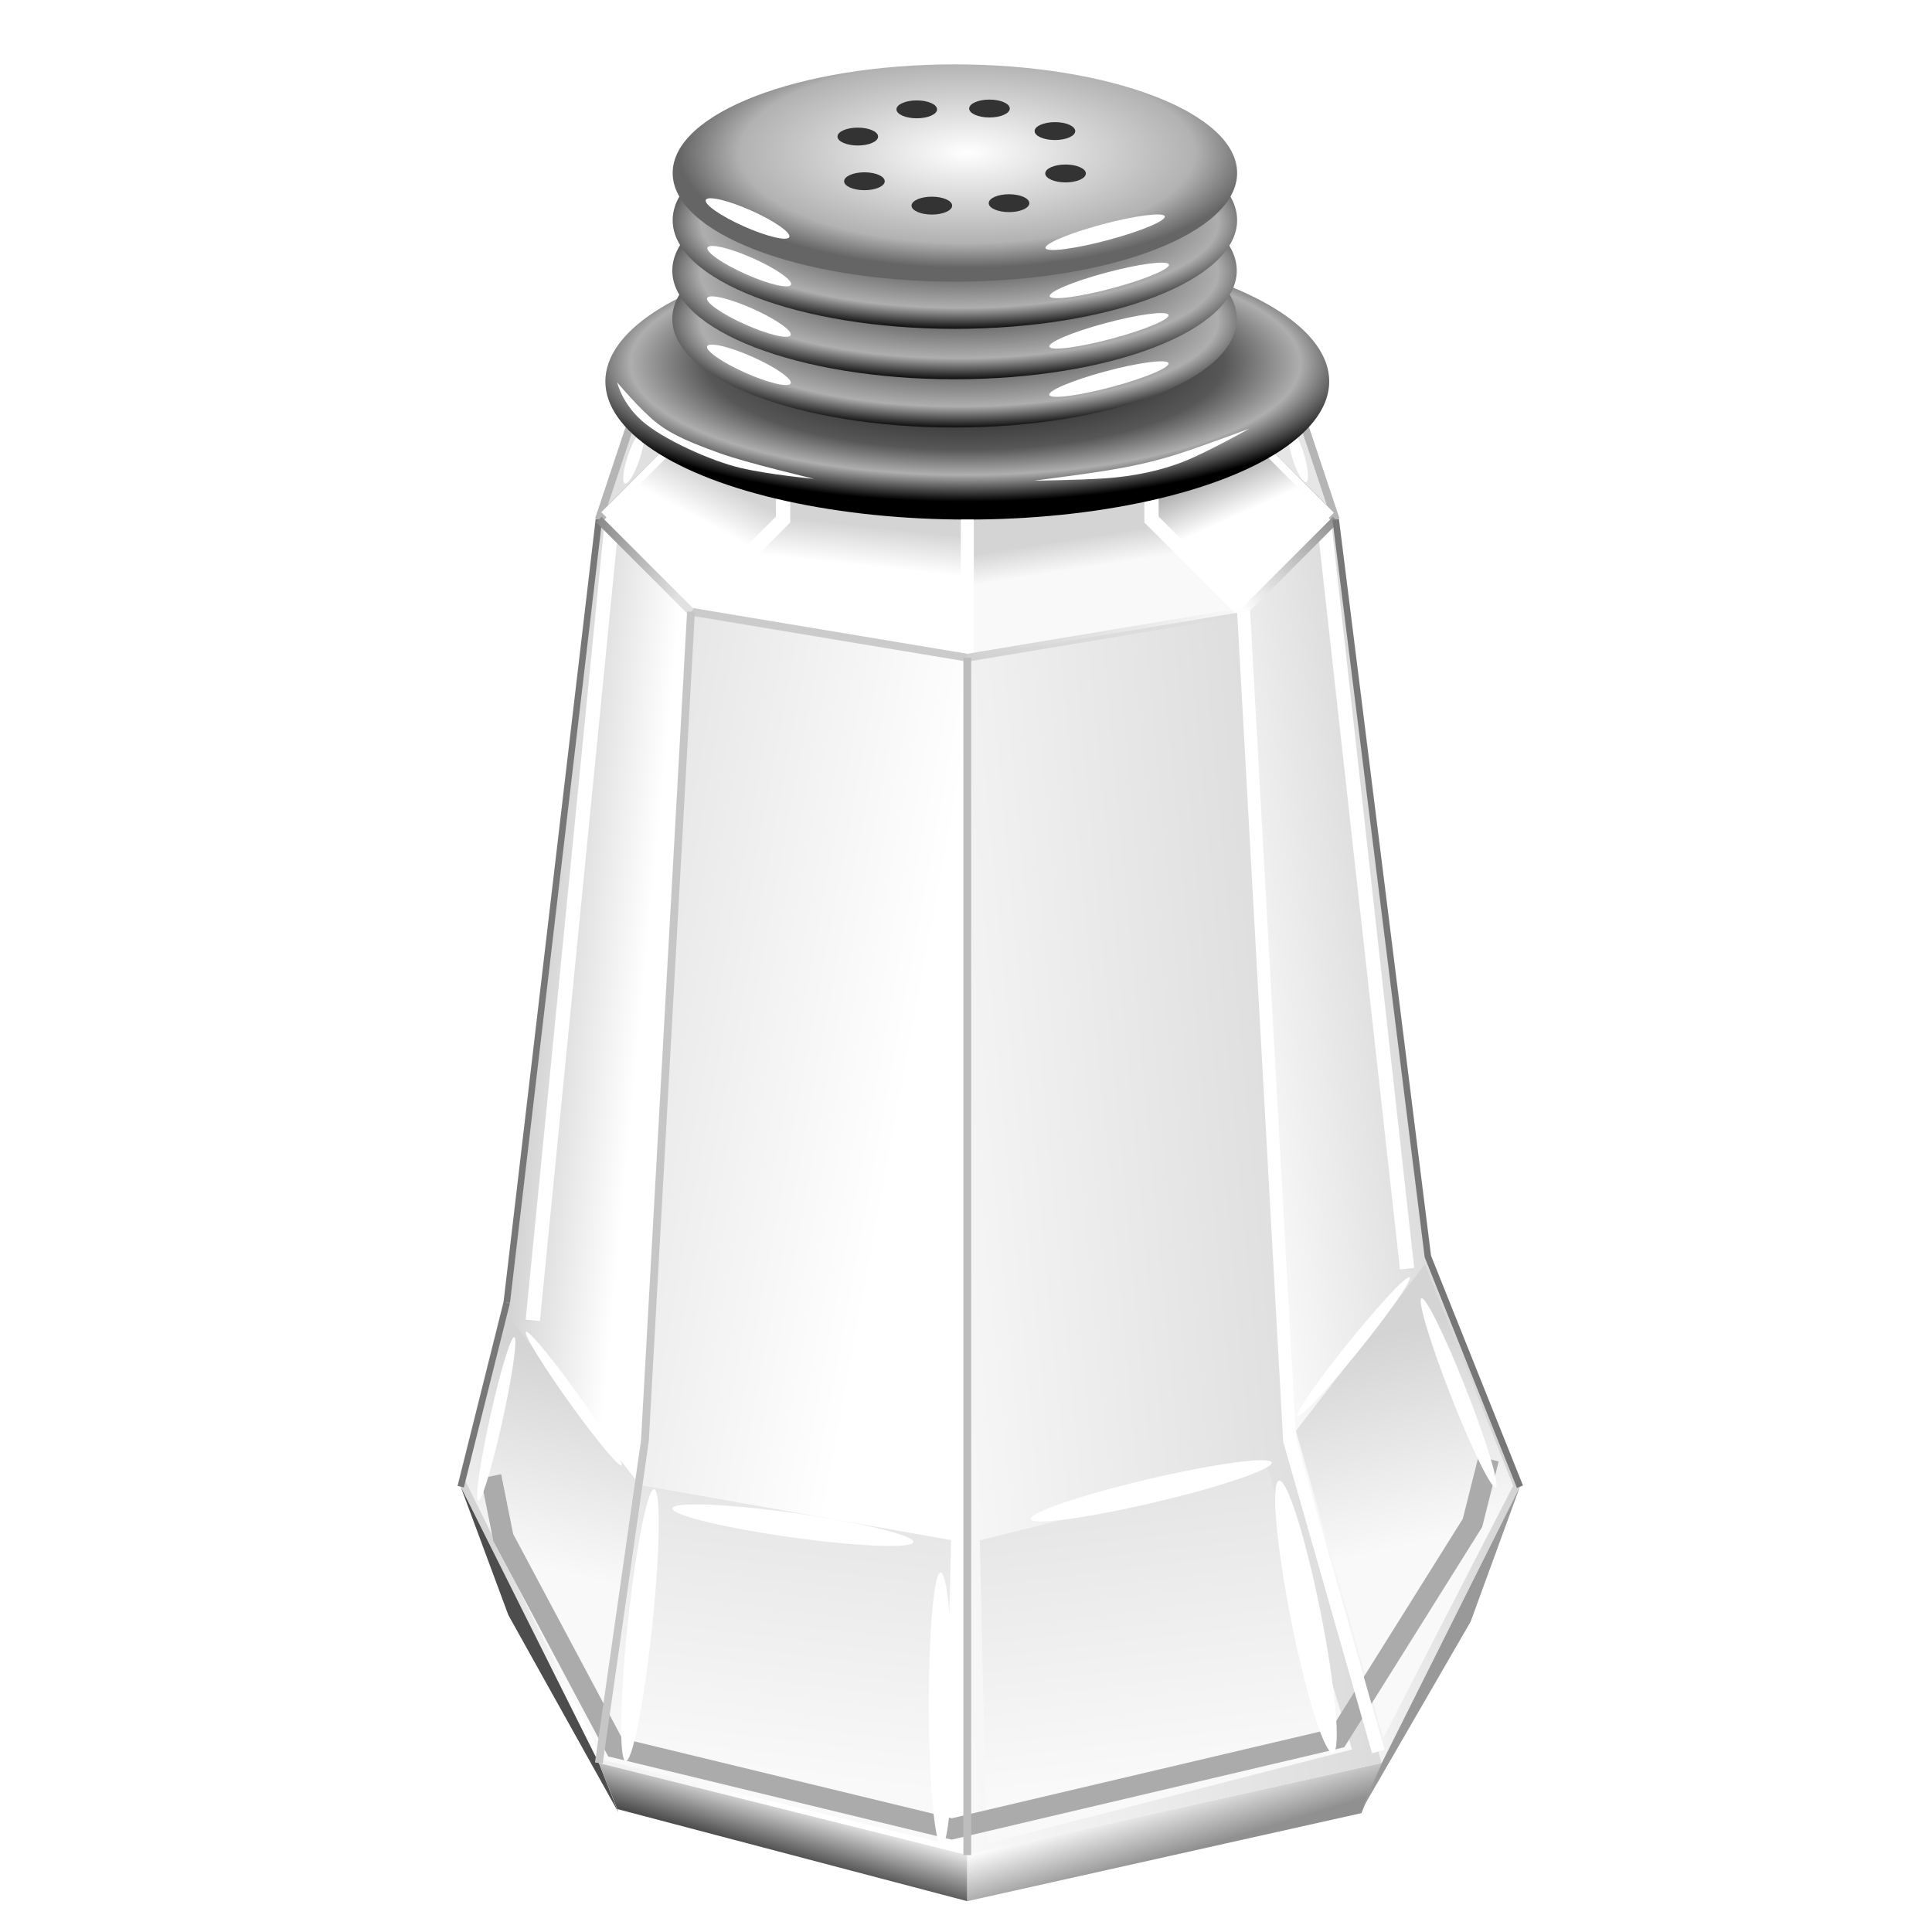 <?xml version="1.0" encoding="UTF-8" standalone="no"?>
<!-- Created with Inkscape (http://www.inkscape.org/) -->

<svg
   width="200"
   height="200"
   viewBox="0 0 52.917 52.917"
   version="1.1"
   id="svg1011"
   inkscape:version="1.1.2 (0a00cf5339, 2022-02-04)"
   sodipodi:docname="salt.svg"
   xmlns:inkscape="http://www.inkscape.org/namespaces/inkscape"
   xmlns:sodipodi="http://sodipodi.sourceforge.net/DTD/sodipodi-0.dtd"
   xmlns:xlink="http://www.w3.org/1999/xlink"
   xmlns="http://www.w3.org/2000/svg"
   xmlns:svg="http://www.w3.org/2000/svg">
  <sodipodi:namedview
     id="namedview1013"
     pagecolor="#ffffff"
     bordercolor="#666666"
     borderopacity="1.0"
     inkscape:pageshadow="2"
     inkscape:pageopacity="0.0"
     inkscape:pagecheckerboard="0"
     inkscape:document-units="px"
     showgrid="true"
     units="px"
     inkscape:snap-nodes="false"
     inkscape:snap-bbox="true"
     inkscape:bbox-nodes="true"
     inkscape:snap-others="false"
     inkscape:zoom="2.1610577"
     inkscape:cx="104.11568"
     inkscape:cy="115.91546"
     inkscape:window-width="1535"
     inkscape:window-height="1081"
     inkscape:window-x="215"
     inkscape:window-y="82"
     inkscape:window-maximized="0"
     inkscape:current-layer="layer1"
     width="200px">
    <inkscape:grid
       type="xygrid"
       id="grid1074"
       spacingx="0.132"
       spacingy="0.132"
       empspacing="2" />
  </sodipodi:namedview>
  <defs
     id="defs1008">
    <linearGradient
       id="linearGradient3600">
      <stop
         style="stop-color:#ff9f3f;stop-opacity:1;"
         offset="0"
         id="stop3602" />
      <stop
         style="stop-color:#ffffff;stop-opacity:1;"
         offset="1"
         id="stop3604" />
    </linearGradient>
    <linearGradient
       inkscape:collect="always"
       xlink:href="#linearGradient4539"
       id="linearGradient4545"
       x1="102.483"
       y1="876.089"
       x2="103.907"
       y2="879.286"
       gradientUnits="userSpaceOnUse" />
    <linearGradient
       id="linearGradient4539">
      <stop
         style="stop-color:#b3b3b3;stop-opacity:1;"
         offset="0"
         id="stop4541" />
      <stop
         style="stop-color:#ffffff;stop-opacity:1;"
         offset="1"
         id="stop4543" />
    </linearGradient>
    <filter
       inkscape:collect="always"
       style="color-interpolation-filters:sRGB"
       id="filter5220"
       x="-0.114"
       width="1.214"
       y="-0.045"
       height="1.111">
      <feGaussianBlur
         inkscape:collect="always"
         stdDeviation="0.194"
         id="feGaussianBlur5222" />
    </filter>
    <linearGradient
       inkscape:collect="always"
       xlink:href="#linearGradient4525"
       id="linearGradient4537"
       x1="96.03"
       y1="882.152"
       x2="95.673"
       y2="879.854"
       gradientUnits="userSpaceOnUse" />
    <linearGradient
       id="linearGradient4525">
      <stop
         style="stop-color:#f9f9f9;stop-opacity:1"
         offset="0"
         id="stop4527" />
      <stop
         style="stop-color:#d4d4d4;stop-opacity:1;"
         offset="1"
         id="stop4529" />
    </linearGradient>
    <linearGradient
       inkscape:collect="always"
       xlink:href="#linearGradient4479-2"
       id="linearGradient4523"
       x1="66.568"
       y1="879.865"
       x2="68.116"
       y2="876.99"
       gradientUnits="userSpaceOnUse" />
    <linearGradient
       id="linearGradient4479-2">
      <stop
         id="stop4497"
         offset="0"
         style="stop-color:#ffffff;stop-opacity:1;" />
      <stop
         id="stop4499"
         offset="1"
         style="stop-color:#d4d4d4;stop-opacity:1;" />
    </linearGradient>
    <linearGradient
       inkscape:collect="always"
       xlink:href="#linearGradient4479-2"
       id="linearGradient4515"
       x1="80.478"
       y1="882.671"
       x2="80.811"
       y2="879.607"
       gradientUnits="userSpaceOnUse" />
    <filter
       inkscape:collect="always"
       style="color-interpolation-filters:sRGB"
       id="filter5204"
       x="-0.121"
       width="1.264"
       y="-0.044"
       height="1.124">
      <feGaussianBlur
         inkscape:collect="always"
         stdDeviation="0.194"
         id="feGaussianBlur5206" />
    </filter>
    <filter
       inkscape:collect="always"
       style="color-interpolation-filters:sRGB"
       id="filter5200"
       x="-0.101"
       width="1.203"
       y="-0.101"
       height="1.201">
      <feGaussianBlur
         inkscape:collect="always"
         stdDeviation="0.194"
         id="feGaussianBlur5202" />
    </filter>
    <linearGradient
       inkscape:collect="always"
       xlink:href="#linearGradient4479-2"
       id="linearGradient4485"
       x1="59.736"
       y1="919.217"
       x2="51.856"
       y2="918.467"
       gradientUnits="userSpaceOnUse" />
    <filter
       inkscape:collect="always"
       style="color-interpolation-filters:sRGB"
       id="filter5212"
       x="-0.143"
       width="1.264"
       y="-0.044"
       height="1.124">
      <feGaussianBlur
         inkscape:collect="always"
         stdDeviation="0.194"
         id="feGaussianBlur5214" />
    </filter>
    <filter
       inkscape:collect="always"
       style="color-interpolation-filters:sRGB"
       id="filter5196"
       x="-0.487"
       width="1.975"
       y="-0.112"
       height="1.224">
      <feGaussianBlur
         inkscape:collect="always"
         stdDeviation="0.197"
         id="feGaussianBlur5198" />
    </filter>
    <filter
       inkscape:collect="always"
       style="color-interpolation-filters:sRGB"
       id="filter5224"
       x="-0.487"
       width="1.975"
       y="-0.112"
       height="1.224">
      <feGaussianBlur
         inkscape:collect="always"
         stdDeviation="0.197"
         id="feGaussianBlur5226" />
    </filter>
    <radialGradient
       inkscape:collect="always"
       xlink:href="#linearGradient4431"
       id="radialGradient4429"
       cx="84.93"
       cy="863.853"
       fx="84.93"
       fy="863.853"
       r="27.846"
       gradientTransform="matrix(1.145,7.0607474e-7,-2.3535804e-7,0.382,-12.348,536.724)"
       gradientUnits="userSpaceOnUse" />
    <linearGradient
       id="linearGradient4431">
      <stop
         id="stop4433"
         offset="0"
         style="stop-color:#000000;stop-opacity:1;" />
      <stop
         style="stop-color:#575757;stop-opacity:1;"
         offset="0.625"
         id="stop4458" />
      <stop
         style="stop-color:#aeaeae;stop-opacity:1;"
         offset="0.808"
         id="stop4435" />
      <stop
         id="stop4437"
         offset="1"
         style="stop-color:#000000;stop-opacity:1;" />
    </linearGradient>
    <radialGradient
       inkscape:collect="always"
       xlink:href="#linearGradient4320"
       id="radialGradient4421"
       gradientUnits="userSpaceOnUse"
       gradientTransform="matrix(1.163,0,0,0.385,-13.518,526.326)"
       cx="84.241"
       cy="855.938"
       fx="84.241"
       fy="855.938"
       r="21.714" />
    <linearGradient
       id="linearGradient4320">
      <stop
         style="stop-color:#000000;stop-opacity:1;"
         offset="0"
         id="stop4218" />
      <stop
         id="stop4224"
         offset="0.788"
         style="stop-color:#aeaeae;stop-opacity:1;" />
      <stop
         style="stop-color:#000000;stop-opacity:1;"
         offset="1"
         id="stop4220" />
    </linearGradient>
    <radialGradient
       inkscape:collect="always"
       xlink:href="#linearGradient4320"
       id="radialGradient4295-6"
       cx="84.241"
       cy="855.938"
       fx="84.241"
       fy="855.938"
       r="21.714"
       gradientTransform="matrix(1.163,0,0,0.385,-13.518,526.326)"
       gradientUnits="userSpaceOnUse" />
    <radialGradient
       inkscape:collect="always"
       xlink:href="#linearGradient4320"
       id="radialGradient4295"
       cx="84.241"
       cy="855.938"
       fx="84.241"
       fy="855.938"
       r="21.714"
       gradientTransform="matrix(1.163,0,0,0.385,-13.518,526.326)"
       gradientUnits="userSpaceOnUse" />
    <linearGradient
       inkscape:collect="always"
       xlink:href="#linearGradient4547"
       id="linearGradient4553"
       x1="32.384"
       y1="923.939"
       x2="78.289"
       y2="932.439"
       gradientUnits="userSpaceOnUse" />
    <linearGradient
       id="linearGradient4547">
      <stop
         style="stop-color:#cccccc;stop-opacity:1;"
         offset="0"
         id="stop4549" />
      <stop
         style="stop-color:#ffffff;stop-opacity:0.995;"
         offset="1"
         id="stop4551" />
    </linearGradient>
    <linearGradient
       inkscape:collect="always"
       xlink:href="#linearGradient4563"
       id="linearGradient4569"
       x1="130.039"
       y1="931.661"
       x2="73.929"
       y2="936.911"
       gradientUnits="userSpaceOnUse" />
    <linearGradient
       id="linearGradient4563">
      <stop
         style="stop-color:#cccccc;stop-opacity:1;"
         offset="0"
         id="stop4565" />
      <stop
         style="stop-color:#ffffff;stop-opacity:1;"
         offset="1"
         id="stop4567" />
    </linearGradient>
    <linearGradient
       inkscape:collect="always"
       xlink:href="#linearGradient4563"
       id="linearGradient4561"
       x1="127.288"
       y1="930.723"
       x2="105.357"
       y2="933.973"
       gradientUnits="userSpaceOnUse" />
    <linearGradient
       inkscape:collect="always"
       xlink:href="#linearGradient4525"
       id="linearGradient4723-3"
       x1="62.676"
       y1="971.767"
       x2="66.421"
       y2="955.983"
       gradientUnits="userSpaceOnUse"
       gradientTransform="matrix(0.972,0,0,1,-10.835,-12.93)" />
    <filter
       inkscape:collect="always"
       style="color-interpolation-filters:sRGB"
       id="filter5276"
       x="-0.018"
       width="1.037"
       y="-0.009"
       height="1.018">
      <feGaussianBlur
         inkscape:collect="always"
         stdDeviation="0.093"
         id="feGaussianBlur5278" />
    </filter>
    <linearGradient
       inkscape:collect="always"
       xlink:href="#linearGradient4992"
       id="linearGradient4998"
       x1="68.818"
       y1="980.849"
       x2="70.039"
       y2="976.599"
       gradientUnits="userSpaceOnUse" />
    <linearGradient
       id="linearGradient4992">
      <stop
         style="stop-color:#4d4d4d;stop-opacity:1;"
         offset="0"
         id="stop4994" />
      <stop
         style="stop-color:#ffffff;stop-opacity:1;"
         offset="1"
         id="stop4996" />
    </linearGradient>
    <filter
       inkscape:collect="always"
       style="color-interpolation-filters:sRGB"
       id="filter5280"
       x="-0.008"
       width="1.016"
       y="-0.022"
       height="1.044">
      <feGaussianBlur
         inkscape:collect="always"
         stdDeviation="0.097"
         id="feGaussianBlur5282" />
    </filter>
    <linearGradient
       inkscape:collect="always"
       xlink:href="#linearGradient4634"
       id="linearGradient5006"
       x1="103.664"
       y1="980.724"
       x2="102.304"
       y2="976.224"
       gradientUnits="userSpaceOnUse" />
    <linearGradient
       id="linearGradient4634">
      <stop
         style="stop-color:#909090;stop-opacity:1;"
         offset="0"
         id="stop4636" />
      <stop
         style="stop-color:#ffffff;stop-opacity:1;"
         offset="1"
         id="stop4638" />
    </linearGradient>
    <filter
       inkscape:collect="always"
       style="color-interpolation-filters:sRGB"
       id="filter5288"
       x="-0.008"
       width="1.016"
       y="-0.024"
       height="1.048">
      <feGaussianBlur
         inkscape:collect="always"
         stdDeviation="0.106"
         id="feGaussianBlur5290" />
    </filter>
    <filter
       inkscape:collect="always"
       style="color-interpolation-filters:sRGB"
       id="filter5292"
       x="-0.018"
       width="1.036"
       y="-0.009"
       height="1.018">
      <feGaussianBlur
         inkscape:collect="always"
         stdDeviation="0.094"
         id="feGaussianBlur5294" />
    </filter>
    <radialGradient
       inkscape:collect="always"
       xlink:href="#linearGradient4216"
       id="radialGradient4222"
       cx="85.039"
       cy="847.722"
       fx="85.039"
       fy="847.722"
       r="22.214"
       gradientTransform="matrix(1,0,0,0.399,0,512.349)"
       gradientUnits="userSpaceOnUse" />
    <linearGradient
       id="linearGradient4216">
      <stop
         id="stop4314"
         offset="0"
         style="stop-color:#ffffff;stop-opacity:1;" />
      <stop
         style="stop-color:#b2b2b2;stop-opacity:1;"
         offset="0.788"
         id="stop4316" />
      <stop
         id="stop4318"
         offset="1"
         style="stop-color:#656565;stop-opacity:1;" />
    </linearGradient>
    <filter
       inkscape:collect="always"
       style="color-interpolation-filters:sRGB"
       id="filter5124"
       x="-0.175"
       width="1.351"
       y="-0.009"
       height="1.019">
      <feGaussianBlur
         inkscape:collect="always"
         stdDeviation="0.216"
         id="feGaussianBlur5126" />
    </filter>
    <filter
       inkscape:collect="always"
       style="color-interpolation-filters:sRGB"
       id="filter5268"
       x="-0.107"
       width="1.214"
       y="-0.009"
       height="1.018">
      <feGaussianBlur
         inkscape:collect="always"
         stdDeviation="0.213"
         id="feGaussianBlur5270" />
    </filter>
    <filter
       inkscape:collect="always"
       style="color-interpolation-filters:sRGB"
       id="filter5264"
       x="-0.212"
       width="1.425"
       y="-0.04"
       height="1.081">
      <feGaussianBlur
         inkscape:collect="always"
         stdDeviation="0.213"
         id="feGaussianBlur5266" />
    </filter>
    <filter
       inkscape:collect="always"
       style="color-interpolation-filters:sRGB"
       id="filter5088"
       x="-0.21"
       width="1.419"
       y="-0.015"
       height="1.03">
      <feGaussianBlur
         inkscape:collect="always"
         stdDeviation="0.327"
         id="feGaussianBlur5090" />
    </filter>
    <linearGradient
       inkscape:collect="always"
       xlink:href="#linearGradient4525"
       id="linearGradient4723"
       x1="70.004"
       y1="975.267"
       x2="74.777"
       y2="934.608"
       gradientUnits="userSpaceOnUse"
       gradientTransform="matrix(0.972,0,0,1,1.615,0)" />
    <linearGradient
       inkscape:collect="always"
       xlink:href="#linearGradient4634"
       id="linearGradient4640"
       x1="113.386"
       y1="878.74"
       x2="106.299"
       y2="885.827"
       gradientUnits="userSpaceOnUse" />
    <filter
       inkscape:collect="always"
       style="color-interpolation-filters:sRGB"
       id="filter5216"
       x="-0.096"
       width="1.191"
       y="-0.096"
       height="1.191">
      <feGaussianBlur
         inkscape:collect="always"
         stdDeviation="0.194"
         id="feGaussianBlur5218" />
    </filter>
    <filter
       inkscape:collect="always"
       style="color-interpolation-filters:sRGB"
       id="filter5208"
       y="-0.044"
       height="1.088"
       x="-inf"
       width="inf">
      <feGaussianBlur
         inkscape:collect="always"
         stdDeviation="0.194"
         id="feGaussianBlur5210" />
    </filter>
    <filter
       inkscape:collect="always"
       style="color-interpolation-filters:sRGB"
       id="filter5156"
       x="-0.019"
       width="1.039"
       y="-0.186"
       height="1.371">
      <feGaussianBlur
         inkscape:collect="always"
         stdDeviation="0.151"
         id="feGaussianBlur5158" />
    </filter>
    <linearGradient
       inkscape:collect="always"
       xlink:href="#linearGradient4624"
       id="linearGradient4630"
       x1="84.957"
       y1="887.598"
       x2="106.381"
       y2="887.598"
       gradientUnits="userSpaceOnUse" />
    <linearGradient
       id="linearGradient4624">
      <stop
         style="stop-color:#d0d0d0;stop-opacity:1;"
         offset="0"
         id="stop4626" />
      <stop
         style="stop-color:#d0d0d0;stop-opacity:0;"
         offset="1"
         id="stop4628" />
    </linearGradient>
    <filter
       inkscape:collect="always"
       style="color-interpolation-filters:sRGB"
       id="filter5152"
       x="-0.019"
       width="1.039"
       y="-0.186"
       height="1.371">
      <feGaussianBlur
         inkscape:collect="always"
         stdDeviation="0.151"
         id="feGaussianBlur5154" />
    </filter>
    <linearGradient
       inkscape:collect="always"
       xlink:href="#linearGradient4650"
       id="linearGradient4656"
       x1="56.693"
       y1="878.74"
       x2="63.992"
       y2="882.283"
       gradientUnits="userSpaceOnUse" />
    <linearGradient
       id="linearGradient4650">
      <stop
         style="stop-color:#8a8a8a;stop-opacity:1;"
         offset="0"
         id="stop4652" />
      <stop
         style="stop-color:#e1e1e1;stop-opacity:1;"
         offset="1"
         id="stop4654" />
    </linearGradient>
    <filter
       inkscape:collect="always"
       style="color-interpolation-filters:sRGB"
       id="filter5160"
       x="-0.081"
       width="1.162"
       y="-0.081"
       height="1.162">
      <feGaussianBlur
         inkscape:collect="always"
         stdDeviation="0.151"
         id="feGaussianBlur5162" />
    </filter>
    <filter
       inkscape:collect="always"
       style="color-interpolation-filters:sRGB"
       id="filter5252"
       x="-0.055"
       width="1.109"
       y="-0.008"
       height="1.016">
      <feGaussianBlur
         inkscape:collect="always"
         stdDeviation="0.221"
         id="feGaussianBlur5254" />
    </filter>
    <linearGradient
       inkscape:collect="always"
       xlink:href="#linearGradient4525"
       id="linearGradient4723-7"
       x1="70.004"
       y1="975.267"
       x2="74.777"
       y2="934.608"
       gradientUnits="userSpaceOnUse"
       gradientTransform="matrix(-0.963,0,0,1,167.388,0.02)" />
    <filter
       inkscape:collect="always"
       style="color-interpolation-filters:sRGB"
       id="filter5100"
       x="-0.422"
       width="1.843"
       y="-0.041"
       height="1.083">
      <feGaussianBlur
         inkscape:collect="always"
         stdDeviation="0.329"
         id="feGaussianBlur5102" />
    </filter>
    <filter
       inkscape:collect="always"
       style="color-interpolation-filters:sRGB"
       id="filter5080"
       x="-0.17"
       width="1.34"
       y="-0.017"
       height="1.034">
      <feGaussianBlur
         inkscape:collect="always"
         stdDeviation="0.133"
         id="feGaussianBlur5082" />
    </filter>
    <filter
       inkscape:collect="always"
       style="color-interpolation-filters:sRGB"
       id="filter5120"
       x="-0.447"
       width="1.894"
       y="-0.052"
       height="1.105">
      <feGaussianBlur
         inkscape:collect="always"
         stdDeviation="0.276"
         id="feGaussianBlur5122" />
    </filter>
    <linearGradient
       inkscape:collect="always"
       xlink:href="#linearGradient4525"
       id="linearGradient4723-3-4"
       x1="62.676"
       y1="971.767"
       x2="66.421"
       y2="955.983"
       gradientUnits="userSpaceOnUse"
       gradientTransform="matrix(-0.972,0,0,1,181.376,-14.469)" />
    <filter
       inkscape:collect="always"
       style="color-interpolation-filters:sRGB"
       id="filter5096"
       x="-0.628"
       width="2.256"
       y="-0.071"
       height="1.141">
      <feGaussianBlur
         inkscape:collect="always"
         stdDeviation="0.401"
         id="feGaussianBlur5098" />
    </filter>
    <filter
       inkscape:collect="always"
       style="color-interpolation-filters:sRGB"
       id="filter5136"
       x="-0.018"
       width="1.037"
       y="-0.029"
       height="1.08">
      <feGaussianBlur
         inkscape:collect="always"
         stdDeviation="0.263"
         id="feGaussianBlur5138" />
    </filter>
    <filter
       inkscape:collect="always"
       style="color-interpolation-filters:sRGB"
       id="filter5092"
       x="-0.601"
       width="2.202"
       y="-0.051"
       height="1.102">
      <feGaussianBlur
         inkscape:collect="always"
         stdDeviation="0.333"
         id="feGaussianBlur5094" />
    </filter>
    <filter
       inkscape:collect="always"
       style="color-interpolation-filters:sRGB"
       id="filter5084"
       x="-0.165"
       width="1.33"
       y="-0.016"
       height="1.031">
      <feGaussianBlur
         inkscape:collect="always"
         stdDeviation="0.136"
         id="feGaussianBlur5086" />
    </filter>
    <filter
       inkscape:collect="always"
       style="color-interpolation-filters:sRGB"
       id="filter5244"
       x="-0.123"
       width="1.246"
       y="-0.007"
       height="1.014">
      <feGaussianBlur
         inkscape:collect="always"
         stdDeviation="0.239"
         id="feGaussianBlur5246" />
    </filter>
    <filter
       inkscape:collect="always"
       style="color-interpolation-filters:sRGB"
       id="filter5128"
       x="-0.495"
       width="1.989"
       y="-0.043"
       height="1.085">
      <feGaussianBlur
         inkscape:collect="always"
         stdDeviation="0.229"
         id="feGaussianBlur5130" />
    </filter>
    <filter
       inkscape:collect="always"
       style="color-interpolation-filters:sRGB"
       id="filter5076"
       x="-0.165"
       width="1.33"
       y="-0.016"
       height="1.031">
      <feGaussianBlur
         inkscape:collect="always"
         stdDeviation="0.136"
         id="feGaussianBlur5078" />
    </filter>
    <filter
       inkscape:collect="always"
       style="color-interpolation-filters:sRGB"
       id="filter5104"
       x="-0.333"
       width="1.665"
       y="-0.037"
       height="1.074">
      <feGaussianBlur
         inkscape:collect="always"
         stdDeviation="0.329"
         id="feGaussianBlur5106" />
    </filter>
    <filter
       inkscape:collect="always"
       style="color-interpolation-filters:sRGB"
       id="filter5236"
       x="-0.105"
       width="1.208"
       y="-0.007"
       height="1.015">
      <feGaussianBlur
         inkscape:collect="always"
         stdDeviation="0.245"
         id="feGaussianBlur5238" />
    </filter>
  </defs>
  <g
     inkscape:label="Layer 1"
     inkscape:groupmode="layer"
     id="layer1">
    <rect
       style="fill:none;stroke:#865b26;stroke-width:0;stroke-miterlimit:4;stroke-dasharray:none;stroke-dashoffset:0;stroke-opacity:1"
       id="rect3596"
       width="4.233"
       height="4.233"
       x="3.3333333e-07"
       y="3.3333333e-07"
       inkscape:export-filename="/home/matthias/klayout/master/src/lay/lay/images/back.png"
       inkscape:export-xdpi="27.093315"
       inkscape:export-ydpi="27.093315" />
    <g
       id="g4338"
       inkscape:export-xdpi="39"
       inkscape:export-ydpi="39"
       transform="matrix(0.356,0,0,0.356,-3.78,-298.601)">
      <rect
         inkscape:export-ydpi="241.9048"
         inkscape:export-xdpi="241.9048"
         inkscape:export-filename="/home/matthias/salt.png"
         y="839.764"
         x="10.63"
         height="148.819"
         width="148.819"
         id="rect5296"
         style="opacity:1;fill:none;fill-opacity:1;stroke:none;stroke-width:0.6;stroke-linejoin:miter;stroke-miterlimit:4;stroke-dasharray:none;stroke-dashoffset:0;stroke-opacity:1" />
      <path
         inkscape:export-ydpi="241.9048"
         inkscape:export-xdpi="241.9048"
         inkscape:export-filename="/home/matthias/salt.png"
         sodipodi:nodetypes="cccc"
         inkscape:connector-curvature="0"
         id="path4194"
         d="m 96.031,875.992 10.269,-4.339 7.087,7.087 -7.087,7.087"
         style="fill:url(#linearGradient4545);fill-opacity:1;fill-rule:evenodd;stroke:none;stroke-width:1px;stroke-linecap:butt;stroke-linejoin:miter;stroke-opacity:1" />
      <path
         inkscape:export-ydpi="241.9048"
         inkscape:export-xdpi="241.9048"
         inkscape:export-filename="/home/matthias/salt.png"
         inkscape:connector-curvature="0"
         id="path4198"
         d="m 113.386,878.74 -3.543,-10.63 -3.543,3.543 z"
         style="fill:#e6e6e6;fill-rule:evenodd;stroke:#b5b5b5;stroke-width:0.6;stroke-linecap:butt;stroke-linejoin:miter;stroke-miterlimit:4;stroke-dasharray:none;stroke-opacity:1" />
      <path
         inkscape:export-ydpi="241.9048"
         inkscape:export-xdpi="241.9048"
         inkscape:export-filename="/home/matthias/salt.png"
         sodipodi:nodetypes="ccc"
         inkscape:connector-curvature="0"
         id="path4644-9"
         d="m 113.032,878.431 -6.733,-6.777 v -3.543"
         style="fill:none;fill-rule:evenodd;stroke:#ffffff;stroke-width:0.6;stroke-linecap:butt;stroke-linejoin:miter;stroke-miterlimit:4;stroke-dasharray:none;stroke-opacity:1;filter:url(#filter5220)" />
      <path
         inkscape:export-ydpi="241.9048"
         inkscape:export-xdpi="241.9048"
         inkscape:export-filename="/home/matthias/salt.png"
         sodipodi:nodetypes="cccccc"
         inkscape:connector-curvature="0"
         id="path4192"
         d="m 85.039,875.197 h 14.173 v 3.543 l 7.087,7.087 -21.26,3.543 z"
         style="fill:url(#linearGradient4537);fill-opacity:1;fill-rule:evenodd;stroke:none;stroke-width:1px;stroke-linecap:butt;stroke-linejoin:miter;stroke-opacity:1" />
      <path
         inkscape:export-ydpi="241.9048"
         inkscape:export-xdpi="241.9048"
         inkscape:export-filename="/home/matthias/salt.png"
         sodipodi:nodetypes="cccccc"
         inkscape:connector-curvature="0"
         id="path4188"
         d="m 63.78,871.654 -7.087,7.087 7.087,7.087 7.087,-7.087 v -3.543 z"
         style="fill:url(#linearGradient4523);fill-opacity:1;fill-rule:evenodd;stroke:none;stroke-width:1px;stroke-linecap:butt;stroke-linejoin:miter;stroke-opacity:1" />
      <path
         inkscape:export-ydpi="241.9048"
         inkscape:export-xdpi="241.9048"
         inkscape:export-filename="/home/matthias/salt.png"
         sodipodi:nodetypes="ccccccc"
         inkscape:connector-curvature="0"
         id="path4190"
         d="m 63.78,885.827 21.26,3.543 -1e-6,-14.173 H 74.409 70.866 v 3.543 z"
         style="fill:url(#linearGradient4515);fill-opacity:1;fill-rule:evenodd;stroke:none;stroke-width:1px;stroke-linecap:butt;stroke-linejoin:miter;stroke-opacity:1" />
      <path
         inkscape:export-ydpi="241.9048"
         inkscape:export-xdpi="241.9048"
         inkscape:export-filename="/home/matthias/salt.png"
         sodipodi:nodetypes="cccc"
         inkscape:connector-curvature="0"
         id="path4196"
         d="m 56.693,878.74 3.543,-10.63 3.543,3.543 z"
         style="fill:#e0e0e0;fill-opacity:1;fill-rule:evenodd;stroke:#b5b5b5;stroke-width:0.6;stroke-linecap:butt;stroke-linejoin:miter;stroke-miterlimit:4;stroke-dasharray:none;stroke-opacity:1" />
      <path
         inkscape:export-ydpi="241.9048"
         inkscape:export-xdpi="241.9048"
         inkscape:export-filename="/home/matthias/salt.png"
         sodipodi:nodetypes="ccc"
         inkscape:connector-curvature="0"
         id="path4644"
         d="m 63.78,885.827 7.087,-7.087 v -3.543"
         style="fill:none;fill-rule:evenodd;stroke:#ffffff;stroke-width:1.1;stroke-linecap:butt;stroke-linejoin:miter;stroke-miterlimit:4;stroke-dasharray:none;stroke-opacity:1;filter:url(#filter5204)" />
      <path
         inkscape:export-ydpi="241.9048"
         inkscape:export-xdpi="241.9048"
         inkscape:export-filename="/home/matthias/salt.png"
         sodipodi:nodetypes="cc"
         inkscape:connector-curvature="0"
         id="path4658"
         d="m 57.091,878.387 6.689,-6.733"
         style="fill:none;fill-rule:evenodd;stroke:#ffffff;stroke-width:0.6;stroke-linecap:butt;stroke-linejoin:miter;stroke-miterlimit:4;stroke-dasharray:none;stroke-opacity:1;filter:url(#filter5200)" />
      <path
         inkscape:export-ydpi="241.9048"
         inkscape:export-xdpi="241.9048"
         inkscape:export-filename="/home/matthias/salt.png"
         sodipodi:nodetypes="ccccccc"
         inkscape:connector-curvature="0"
         id="path4200"
         d="m 56.693,878.74 -7.087,60.236 -3.543,14.173 10.63,21.26 3.543,-24.803 3.543,-63.78 z"
         style="fill:url(#linearGradient4485);fill-opacity:1;fill-rule:evenodd;stroke:none;stroke-width:1px;stroke-linecap:butt;stroke-linejoin:miter;stroke-opacity:1" />
      <path
         inkscape:export-ydpi="241.9048"
         inkscape:export-xdpi="241.9048"
         inkscape:export-filename="/home/matthias/salt.png"
         sodipodi:nodetypes="ccc"
         inkscape:connector-curvature="0"
         id="path4644-7"
         d="m 106.299,885.827 -7.087,-7.087 v -3.543"
         style="fill:none;fill-rule:evenodd;stroke:#ffffff;stroke-width:1.1;stroke-linecap:butt;stroke-linejoin:miter;stroke-miterlimit:4;stroke-dasharray:none;stroke-opacity:1;filter:url(#filter5212)" />
      <ellipse
         inkscape:export-ydpi="241.9048"
         inkscape:export-xdpi="241.9048"
         inkscape:export-filename="/home/matthias/salt.png"
         transform="matrix(0.998,0.065,-0.307,0.952,0,0)"
         ry="2.107"
         rx="0.485"
         cy="895.169"
         cx="334.862"
         id="path4967"
         style="opacity:1;fill:#ffffff;fill-opacity:1;stroke:none;stroke-width:1.258;stroke-linejoin:miter;stroke-miterlimit:4;stroke-dasharray:none;stroke-dashoffset:0;stroke-opacity:1;filter:url(#filter5196)" />
      <ellipse
         inkscape:export-ydpi="241.9048"
         inkscape:export-xdpi="241.9048"
         inkscape:export-filename="/home/matthias/salt.png"
         transform="matrix(0.85,-0.527,0.303,0.953,0,0)"
         ry="2.107"
         rx="0.485"
         cy="825.994"
         cx="-164.453"
         id="path4967-0"
         style="opacity:1;fill:#ffffff;fill-opacity:1;stroke:none;stroke-width:1.258;stroke-linejoin:miter;stroke-miterlimit:4;stroke-dasharray:none;stroke-dashoffset:0;stroke-opacity:1;filter:url(#filter5224)" />
      <ellipse
         inkscape:export-ydpi="241.9048"
         inkscape:export-xdpi="241.9048"
         inkscape:export-filename="/home/matthias/salt.png"
         ry="10.63"
         rx="27.846"
         cy="868.11"
         cx="85.039"
         id="path4142-3-5"
         style="opacity:1;fill:url(#radialGradient4429);fill-opacity:1;stroke:none;stroke-width:1;stroke-linejoin:miter;stroke-miterlimit:4;stroke-dasharray:none;stroke-dashoffset:0;stroke-opacity:1" />
      <g
         inkscape:export-ydpi="241.9048"
         inkscape:export-xdpi="241.9048"
         inkscape:export-filename="/home/matthias/salt.png"
         id="g4352-6"
         transform="translate(-0.028,7.591)">
        <ellipse
           style="opacity:1;fill:url(#radialGradient4421);fill-opacity:1;stroke:none;stroke-width:1;stroke-linejoin:miter;stroke-miterlimit:4;stroke-dasharray:none;stroke-dashoffset:0;stroke-opacity:1"
           id="path4142-3-1"
           cx="84.085"
           cy="855.709"
           rx="21.714"
           ry="8.358" />
        <ellipse
           style="opacity:1;fill:#ffffff;fill-opacity:1;stroke:none;stroke-width:1;stroke-linejoin:miter;stroke-miterlimit:4;stroke-dasharray:none;stroke-dashoffset:0;stroke-opacity:1"
           id="path4226-0-9-8"
           cx="446.414"
           cy="757.391"
           rx="3.516"
           ry="0.671"
           transform="matrix(0.913,0.408,-0.448,0.894,0,0)"
           inkscape:transform-center-x="-2.298097"
           inkscape:transform-center-y="-1.3258252" />
        <ellipse
           style="opacity:1;fill:#ffffff;fill-opacity:1;stroke:none;stroke-width:1;stroke-linejoin:miter;stroke-miterlimit:4;stroke-dasharray:none;stroke-dashoffset:0;stroke-opacity:1"
           id="path4226-3-7"
           cx="-289.047"
           cy="870.497"
           rx="4.745"
           ry="0.651"
           transform="matrix(0.966,-0.26,0.431,0.902,0,0)" />
      </g>
      <g
         inkscape:export-ydpi="241.9048"
         inkscape:export-xdpi="241.9048"
         inkscape:export-filename="/home/matthias/salt.png"
         transform="translate(-0.028,3.879)"
         id="g4413">
        <ellipse
           ry="8.358"
           rx="21.714"
           cy="855.709"
           cx="84.085"
           id="ellipse4415"
           style="opacity:1;fill:url(#radialGradient4295-6);fill-opacity:1;stroke:none;stroke-width:1;stroke-linejoin:miter;stroke-miterlimit:4;stroke-dasharray:none;stroke-dashoffset:0;stroke-opacity:1" />
        <ellipse
           inkscape:transform-center-y="-1.3258252"
           inkscape:transform-center-x="-2.298097"
           transform="matrix(0.913,0.408,-0.448,0.894,0,0)"
           ry="0.671"
           rx="3.516"
           cy="757.391"
           cx="446.414"
           id="ellipse4417"
           style="opacity:1;fill:#ffffff;fill-opacity:1;stroke:none;stroke-width:1;stroke-linejoin:miter;stroke-miterlimit:4;stroke-dasharray:none;stroke-dashoffset:0;stroke-opacity:1" />
        <ellipse
           transform="matrix(0.966,-0.26,0.431,0.902,0,0)"
           ry="0.651"
           rx="4.745"
           cy="870.497"
           cx="-289.047"
           id="ellipse4419"
           style="opacity:1;fill:#ffffff;fill-opacity:1;stroke:none;stroke-width:1;stroke-linejoin:miter;stroke-miterlimit:4;stroke-dasharray:none;stroke-dashoffset:0;stroke-opacity:1" />
      </g>
      <g
         inkscape:export-ydpi="241.9048"
         inkscape:export-xdpi="241.9048"
         inkscape:export-filename="/home/matthias/salt.png"
         id="g4352">
        <ellipse
           style="opacity:1;fill:url(#radialGradient4295);fill-opacity:1;stroke:none;stroke-width:1;stroke-linejoin:miter;stroke-miterlimit:4;stroke-dasharray:none;stroke-dashoffset:0;stroke-opacity:1"
           id="path4142-3"
           cx="84.085"
           cy="855.709"
           rx="21.714"
           ry="8.358" />
        <ellipse
           style="opacity:1;fill:#ffffff;fill-opacity:1;stroke:none;stroke-width:1;stroke-linejoin:miter;stroke-miterlimit:4;stroke-dasharray:none;stroke-dashoffset:0;stroke-opacity:1"
           id="path4226-0-9"
           cx="446.414"
           cy="757.391"
           rx="3.516"
           ry="0.671"
           transform="matrix(0.913,0.408,-0.448,0.894,0,0)"
           inkscape:transform-center-x="-2.298097"
           inkscape:transform-center-y="-1.3258252" />
        <ellipse
           style="opacity:1;fill:#ffffff;fill-opacity:1;stroke:none;stroke-width:1;stroke-linejoin:miter;stroke-miterlimit:4;stroke-dasharray:none;stroke-dashoffset:0;stroke-opacity:1"
           id="path4226-3"
           cx="-289.047"
           cy="870.497"
           rx="4.745"
           ry="0.651"
           transform="matrix(0.966,-0.26,0.431,0.902,0,0)" />
      </g>
      <path
         inkscape:export-ydpi="241.9048"
         inkscape:export-xdpi="241.9048"
         inkscape:export-filename="/home/matthias/salt.png"
         sodipodi:nodetypes="ccccccc"
         inkscape:connector-curvature="0"
         id="path4202"
         d="m 63.78,885.827 21.26,3.543 -10e-7,60.236 v 31.89 L 56.693,974.409 60.236,949.606 Z"
         style="fill:url(#linearGradient4553);fill-opacity:1;fill-rule:evenodd;stroke:none;stroke-width:1px;stroke-linecap:butt;stroke-linejoin:miter;stroke-opacity:1" />
      <path
         inkscape:export-ydpi="241.9048"
         inkscape:export-xdpi="241.9048"
         inkscape:export-filename="/home/matthias/salt.png"
         sodipodi:nodetypes="cccccc"
         inkscape:connector-curvature="0"
         id="path4204"
         d="m 85.039,889.37 21.26,-3.543 3.543,63.78 7.087,24.803 -31.89,7.087 z"
         style="fill:url(#linearGradient4569);fill-opacity:1;fill-rule:evenodd;stroke:none;stroke-width:1px;stroke-linecap:butt;stroke-linejoin:miter;stroke-opacity:1" />
      <path
         inkscape:export-ydpi="241.9048"
         inkscape:export-xdpi="241.9048"
         inkscape:export-filename="/home/matthias/salt.png"
         sodipodi:nodetypes="ccccccc"
         inkscape:connector-curvature="0"
         id="path4206"
         d="m 116.929,974.409 10.63,-21.26 -7.087,-17.717 -7.087,-56.693 -7.087,7.087 3.543,63.78 z"
         style="fill:url(#linearGradient4561);fill-opacity:1;fill-rule:evenodd;stroke:none;stroke-width:1px;stroke-linecap:butt;stroke-linejoin:miter;stroke-opacity:1" />
      <path
         inkscape:export-ydpi="241.9048"
         inkscape:export-xdpi="241.9048"
         inkscape:export-filename="/home/matthias/salt.png"
         sodipodi:nodetypes="ccccc"
         inkscape:connector-curvature="0"
         id="path4705-29"
         d="m 49.473,939.709 10.119,12.992 -3.026,20.585 -10.191,-20.675 z"
         style="fill:url(#linearGradient4723-3);fill-opacity:1;fill-rule:evenodd;stroke:none;stroke-width:1px;stroke-linecap:butt;stroke-linejoin:miter;stroke-opacity:1" />
      <path
         inkscape:export-ydpi="241.9048"
         inkscape:export-xdpi="241.9048"
         inkscape:export-filename="/home/matthias/salt.png"
         sodipodi:nodetypes="ccccc"
         inkscape:connector-curvature="0"
         id="path4208"
         d="m 46.063,953.15 3.668,9.88 8.462,15.173 -1.5,-3.793 z"
         style="fill:#4d4d4d;fill-rule:evenodd;stroke:none;stroke-width:1px;stroke-linecap:butt;stroke-linejoin:miter;stroke-opacity:1;filter:url(#filter5276)" />
      <path
         inkscape:export-ydpi="241.9048"
         inkscape:export-xdpi="241.9048"
         inkscape:export-filename="/home/matthias/salt.png"
         sodipodi:nodetypes="ccccc"
         inkscape:connector-curvature="0"
         id="path4210"
         d="m 58.111,977.953 26.928,7.087 v -3.543 L 56.693,974.409 Z"
         style="fill:url(#linearGradient4998);fill-opacity:1;fill-rule:evenodd;stroke:none;stroke-width:1px;stroke-linecap:butt;stroke-linejoin:miter;stroke-opacity:1;filter:url(#filter5280)" />
      <path
         inkscape:export-ydpi="241.9048"
         inkscape:export-xdpi="241.9048"
         inkscape:export-filename="/home/matthias/salt.png"
         sodipodi:nodetypes="ccccc"
         inkscape:connector-curvature="0"
         id="path4212"
         d="m 85.039,985.039 30.327,-6.774 1.562,-3.856 -31.89,7.087 z"
         style="fill:url(#linearGradient5006);fill-opacity:1;fill-rule:evenodd;stroke:none;stroke-width:1px;stroke-linecap:butt;stroke-linejoin:miter;stroke-opacity:1;filter:url(#filter5288)" />
      <path
         inkscape:export-ydpi="241.9048"
         inkscape:export-xdpi="241.9048"
         inkscape:export-filename="/home/matthias/salt.png"
         sodipodi:nodetypes="ccccc"
         inkscape:connector-curvature="0"
         id="path4214"
         d="m 115.242,978.265 8.524,-14.736 3.793,-10.38 -10.63,21.26 z"
         style="fill:#999999;fill-rule:evenodd;stroke:none;stroke-width:1px;stroke-linecap:butt;stroke-linejoin:miter;stroke-opacity:1;filter:url(#filter5292)" />
      <g
         inkscape:export-ydpi="241.9048"
         inkscape:export-xdpi="241.9048"
         inkscape:export-filename="/home/matthias/salt.png"
         transform="translate(0,-0.088)"
         id="g4357">
        <ellipse
           style="opacity:1;fill:url(#radialGradient4222);fill-opacity:1;stroke:none;stroke-width:1;stroke-linejoin:miter;stroke-miterlimit:4;stroke-dasharray:none;stroke-dashoffset:0;stroke-opacity:1"
           id="path4142"
           cx="84.085"
           cy="852.165"
           rx="21.714"
           ry="8.358" />
        <ellipse
           style="opacity:1;fill:#ffffff;fill-opacity:1;stroke:none;stroke-width:1;stroke-linejoin:miter;stroke-miterlimit:4;stroke-dasharray:none;stroke-dashoffset:0;stroke-opacity:1"
           id="path4226"
           cx="-287.753"
           cy="866.856"
           rx="4.745"
           ry="0.651"
           transform="matrix(0.966,-0.26,0.431,0.902,0,0)" />
        <ellipse
           style="opacity:1;fill:#333333;fill-opacity:1;stroke:none;stroke-width:1;stroke-linejoin:miter;stroke-miterlimit:4;stroke-dasharray:none;stroke-dashoffset:0;stroke-opacity:1"
           id="path4228"
           cx="81.151"
           cy="847.268"
           rx="1.562"
           ry="0.688" />
        <ellipse
           style="opacity:1;fill:#333333;fill-opacity:1;stroke:none;stroke-width:1;stroke-linejoin:miter;stroke-miterlimit:4;stroke-dasharray:none;stroke-dashoffset:0;stroke-opacity:1"
           id="path4228-3"
           cx="86.746"
           cy="847.205"
           rx="1.562"
           ry="0.688" />
        <ellipse
           style="opacity:1;fill:#333333;fill-opacity:1;stroke:none;stroke-width:1;stroke-linejoin:miter;stroke-miterlimit:4;stroke-dasharray:none;stroke-dashoffset:0;stroke-opacity:1"
           id="path4228-5"
           cx="91.782"
           cy="848.94"
           rx="1.562"
           ry="0.688" />
        <ellipse
           style="opacity:1;fill:#333333;fill-opacity:1;stroke:none;stroke-width:1;stroke-linejoin:miter;stroke-miterlimit:4;stroke-dasharray:none;stroke-dashoffset:0;stroke-opacity:1"
           id="path4228-6"
           cx="92.599"
           cy="852.201"
           rx="1.562"
           ry="0.688" />
        <ellipse
           style="opacity:1;fill:#333333;fill-opacity:1;stroke:none;stroke-width:1;stroke-linejoin:miter;stroke-miterlimit:4;stroke-dasharray:none;stroke-dashoffset:0;stroke-opacity:1"
           id="path4228-2"
           cx="88.25"
           cy="854.487"
           rx="1.562"
           ry="0.688" />
        <ellipse
           style="opacity:1;fill:#333333;fill-opacity:1;stroke:none;stroke-width:1;stroke-linejoin:miter;stroke-miterlimit:4;stroke-dasharray:none;stroke-dashoffset:0;stroke-opacity:1"
           id="path4228-9"
           cx="82.312"
           cy="854.675"
           rx="1.562"
           ry="0.688" />
        <ellipse
           style="opacity:1;fill:#333333;fill-opacity:1;stroke:none;stroke-width:1;stroke-linejoin:miter;stroke-miterlimit:4;stroke-dasharray:none;stroke-dashoffset:0;stroke-opacity:1"
           id="path4228-1"
           cx="77.125"
           cy="852.8"
           rx="1.562"
           ry="0.688" />
        <ellipse
           style="opacity:1;fill:#333333;fill-opacity:1;stroke:none;stroke-width:1;stroke-linejoin:miter;stroke-miterlimit:4;stroke-dasharray:none;stroke-dashoffset:0;stroke-opacity:1"
           id="path4228-27"
           cx="76.614"
           cy="849.362"
           rx="1.562"
           ry="0.688" />
        <ellipse
           style="opacity:1;fill:#ffffff;fill-opacity:1;stroke:none;stroke-width:1;stroke-linejoin:miter;stroke-miterlimit:4;stroke-dasharray:none;stroke-dashoffset:0;stroke-opacity:1"
           id="path4226-0"
           cx="444.689"
           cy="754.173"
           rx="3.516"
           ry="0.671"
           transform="matrix(0.913,0.408,-0.448,0.894,0,0)" />
      </g>
      <path
         inkscape:export-ydpi="241.9048"
         inkscape:export-xdpi="241.9048"
         inkscape:export-filename="/home/matthias/salt.png"
         sodipodi:nodetypes="czzczzc"
         inkscape:connector-curvature="0"
         id="path4441"
         d="m 58.105,868.188 c 0,0 1.791,2.145 3.072,3.138 1.281,0.993 2.82,1.578 4.823,2.31 2.003,0.732 7.254,1.969 7.254,1.969 0,0 -3.375,-0.301 -5.672,-0.841 -2.297,-0.539 -6.013,-2.231 -7.578,-3.622 -1.565,-1.391 -1.9,-2.954 -1.9,-2.954 z"
         style="fill:#ffffff;fill-rule:evenodd;stroke:none;stroke-width:1px;stroke-linecap:butt;stroke-linejoin:miter;stroke-opacity:1" />
      <path
         inkscape:export-ydpi="241.9048"
         inkscape:export-xdpi="241.9048"
         inkscape:export-filename="/home/matthias/salt.png"
         sodipodi:nodetypes="czzczzc"
         inkscape:connector-curvature="0"
         id="path4441-9"
         d="m 90.207,875.743 c 0,0 3.668,-0.467 5.414,-0.749 1.745,-0.283 3.57,-0.639 5.602,-1.289 2.031,-0.65 5.5,-1.956 5.5,-1.956 0,0 -2.163,1.238 -4.308,2.221 -2.145,0.983 -4.649,1.457 -6.769,1.599 -2.12,0.142 -5.438,0.175 -5.438,0.175 z"
         style="fill:#ffffff;fill-rule:evenodd;stroke:none;stroke-width:1px;stroke-linecap:butt;stroke-linejoin:miter;stroke-opacity:1" />
      <path
         inkscape:export-ydpi="241.9048"
         inkscape:export-xdpi="241.9048"
         inkscape:export-filename="/home/matthias/salt.png"
         sodipodi:nodetypes="cc"
         inkscape:connector-curvature="0"
         id="path4597-6"
         d="m 57.689,878.896 -6.078,61.456"
         style="fill:#ffffff;fill-rule:evenodd;stroke:#ffffff;stroke-width:1.1;stroke-linecap:butt;stroke-linejoin:miter;stroke-miterlimit:4;stroke-dasharray:none;stroke-opacity:1;filter:url(#filter5124)" />
      <path
         inkscape:export-ydpi="241.9048"
         inkscape:export-xdpi="241.9048"
         inkscape:export-filename="/home/matthias/salt.png"
         sodipodi:nodetypes="cc"
         inkscape:connector-curvature="0"
         id="path4597"
         d="m 56.693,878.74 -7.087,60.236"
         style="fill:none;fill-rule:evenodd;stroke:#777777;stroke-width:0.5;stroke-linecap:butt;stroke-linejoin:miter;stroke-miterlimit:4;stroke-dasharray:none;stroke-opacity:1;filter:url(#filter5268)" />
      <path
         inkscape:export-ydpi="241.9048"
         inkscape:export-xdpi="241.9048"
         inkscape:export-filename="/home/matthias/salt.png"
         sodipodi:nodetypes="cc"
         inkscape:connector-curvature="0"
         id="path4597-0"
         d="m 49.606,938.976 -3.543,14.173"
         style="fill:none;fill-rule:evenodd;stroke:#777777;stroke-width:0.5;stroke-linecap:butt;stroke-linejoin:miter;stroke-miterlimit:4;stroke-dasharray:none;stroke-opacity:1;filter:url(#filter5264)" />
      <path
         inkscape:export-ydpi="241.9048"
         inkscape:export-xdpi="241.9048"
         inkscape:export-filename="/home/matthias/salt.png"
         sodipodi:nodetypes="cc"
         inkscape:connector-curvature="0"
         id="path4597-6-1"
         d="m 112.526,879.234 6.348,57.14"
         style="fill:none;fill-rule:evenodd;stroke:#ffffff;stroke-width:1.1;stroke-linecap:butt;stroke-linejoin:miter;stroke-miterlimit:4;stroke-dasharray:none;stroke-opacity:1;filter:url(#filter5088)" />
      <path
         inkscape:export-ydpi="241.9048"
         inkscape:export-xdpi="241.9048"
         inkscape:export-filename="/home/matthias/salt.png"
         sodipodi:nodetypes="ccccc"
         inkscape:connector-curvature="0"
         id="path4705"
         d="m 59.798,953.014 23.994,4.242 -0.526,23.335 -26.316,-6.425 z"
         style="fill:url(#linearGradient4723);fill-opacity:1;fill-rule:evenodd;stroke:none;stroke-width:1px;stroke-linecap:butt;stroke-linejoin:miter;stroke-opacity:1" />
      <path
         inkscape:export-ydpi="241.9048"
         inkscape:export-xdpi="241.9048"
         inkscape:export-filename="/home/matthias/salt.png"
         inkscape:connector-curvature="0"
         id="path4632"
         d="m 113.386,878.74 -7.087,7.087"
         style="fill:none;fill-rule:evenodd;stroke:url(#linearGradient4640);stroke-width:0.6;stroke-linecap:butt;stroke-linejoin:miter;stroke-miterlimit:4;stroke-dasharray:none;stroke-opacity:1;filter:url(#filter5216)" />
      <path
         inkscape:export-ydpi="241.9048"
         inkscape:export-xdpi="241.9048"
         inkscape:export-filename="/home/matthias/salt.png"
         inkscape:connector-curvature="0"
         id="path4646"
         d="M 85.039,889.37 V 878.74"
         style="fill:none;fill-rule:evenodd;stroke:#ffffff;stroke-width:1px;stroke-linecap:butt;stroke-linejoin:miter;stroke-opacity:1;filter:url(#filter5208)" />
      <path
         inkscape:export-ydpi="241.9048"
         inkscape:export-xdpi="241.9048"
         inkscape:export-filename="/home/matthias/salt.png"
         inkscape:connector-curvature="0"
         id="path4642"
         d="M 85.039,889.37 63.78,885.827"
         style="fill:none;fill-rule:evenodd;stroke:#cbcbcb;stroke-width:0.6;stroke-linecap:butt;stroke-linejoin:miter;stroke-miterlimit:4;stroke-dasharray:none;stroke-opacity:1;filter:url(#filter5156)" />
      <path
         inkscape:export-ydpi="241.9048"
         inkscape:export-xdpi="241.9048"
         inkscape:export-filename="/home/matthias/salt.png"
         inkscape:connector-curvature="0"
         id="path4622"
         d="m 85.039,889.37 21.26,-3.543"
         style="fill:none;fill-rule:evenodd;stroke:url(#linearGradient4630);stroke-width:0.6;stroke-linecap:butt;stroke-linejoin:miter;stroke-miterlimit:4;stroke-dasharray:none;stroke-opacity:1;filter:url(#filter5152)" />
      <path
         inkscape:export-ydpi="241.9048"
         inkscape:export-xdpi="241.9048"
         inkscape:export-filename="/home/matthias/salt.png"
         inkscape:connector-curvature="0"
         id="path4648"
         d="m 63.78,885.827 -7.087,-7.087"
         style="fill:none;fill-rule:evenodd;stroke:url(#linearGradient4656);stroke-width:0.6;stroke-linecap:butt;stroke-linejoin:miter;stroke-miterlimit:4;stroke-dasharray:none;stroke-opacity:1;filter:url(#filter5160)" />
      <path
         inkscape:export-ydpi="241.9048"
         inkscape:export-xdpi="241.9048"
         inkscape:export-filename="/home/matthias/salt.png"
         sodipodi:nodetypes="ccc"
         inkscape:connector-curvature="0"
         id="path4597-2"
         d="m 113.386,878.74 7.087,56.693 7.087,17.717"
         style="fill:none;fill-rule:evenodd;stroke:#777777;stroke-width:0.5;stroke-linecap:butt;stroke-linejoin:miter;stroke-miterlimit:4;stroke-dasharray:none;stroke-opacity:1;filter:url(#filter5252)" />
      <path
         inkscape:export-ydpi="241.9048"
         inkscape:export-xdpi="241.9048"
         inkscape:export-filename="/home/matthias/salt.png"
         sodipodi:nodetypes="ccccc"
         inkscape:connector-curvature="0"
         id="path4705-2"
         d="m 108.167,951.756 -22.165,5.521 0.521,23.335 28.117,-7.248 z"
         style="fill:url(#linearGradient4723-7);fill-opacity:1;fill-rule:evenodd;stroke:none;stroke-width:1px;stroke-linecap:butt;stroke-linejoin:miter;stroke-opacity:1" />
      <ellipse
         inkscape:export-ydpi="241.9048"
         inkscape:export-xdpi="241.9048"
         inkscape:export-filename="/home/matthias/salt.png"
         transform="matrix(-0.382,-0.924,-0.973,0.23,0,0)"
         ry="9.523"
         rx="0.936"
         cy="276.188"
         cx="-963.142"
         id="path4727-2-8"
         style="opacity:1;fill:#ffffff;fill-opacity:1;stroke:none;stroke-width:0.6;stroke-linejoin:miter;stroke-miterlimit:4;stroke-dasharray:none;stroke-dashoffset:0;stroke-opacity:1;filter:url(#filter5100)" />
      <ellipse
         inkscape:export-ydpi="241.9048"
         inkscape:export-xdpi="241.9048"
         inkscape:export-filename="/home/matthias/salt.png"
         transform="matrix(0.07,-0.998,-0.99,-0.138,0,0)"
         ry="9.361"
         rx="0.942"
         cy="-138.729"
         cx="-938.845"
         id="path4727-2-8-1"
         style="opacity:1;fill:#ffffff;fill-opacity:1;stroke:none;stroke-width:0.6;stroke-linejoin:miter;stroke-miterlimit:4;stroke-dasharray:none;stroke-dashoffset:0;stroke-opacity:1;filter:url(#filter5080)" />
      <ellipse
         inkscape:export-ydpi="241.9048"
         inkscape:export-xdpi="241.9048"
         inkscape:export-filename="/home/matthias/salt.png"
         transform="matrix(0.036,-0.999,-0.587,-0.809,0,0)"
         ry="6.305"
         rx="0.74"
         cy="-144.233"
         cx="-830.525"
         id="path4727-2-8-1-9"
         style="opacity:1;fill:#ffffff;fill-opacity:1;stroke:none;stroke-width:0.6;stroke-linejoin:miter;stroke-miterlimit:4;stroke-dasharray:none;stroke-dashoffset:0;stroke-opacity:1;filter:url(#filter5120)" />
      <path
         inkscape:export-ydpi="241.9048"
         inkscape:export-xdpi="241.9048"
         inkscape:export-filename="/home/matthias/salt.png"
         sodipodi:nodetypes="ccccc"
         inkscape:connector-curvature="0"
         id="path4705-29-4"
         d="m 120.255,936.045 -9.931,12.805 6.713,23.647 10.003,-19.425 z"
         style="fill:url(#linearGradient4723-3-4);fill-opacity:1;fill-rule:evenodd;stroke:none;stroke-width:1px;stroke-linecap:butt;stroke-linejoin:miter;stroke-opacity:1" />
      <ellipse
         inkscape:export-ydpi="241.9048"
         inkscape:export-xdpi="241.9048"
         inkscape:export-filename="/home/matthias/salt.png"
         transform="matrix(-0.04,-0.999,0.633,-0.774,0,0)"
         ry="6.822"
         rx="0.766"
         cy="116.024"
         cx="-1033.197"
         id="path4727-2-8-1-9-0"
         style="opacity:1;fill:#ffffff;fill-opacity:1;stroke:none;stroke-width:0.6;stroke-linejoin:miter;stroke-miterlimit:4;stroke-dasharray:none;stroke-dashoffset:0;stroke-opacity:1;filter:url(#filter5096)" />
      <path
         inkscape:export-ydpi="241.9048"
         inkscape:export-xdpi="241.9048"
         inkscape:export-filename="/home/matthias/salt.png"
         sodipodi:nodetypes="ccccccc"
         inkscape:connector-curvature="0"
         id="path5008-6"
         d="m 48.392,952.347 0.945,4.71 8.611,16.151 25.896,6.274 29.695,-6.989 10.368,-16.556 1.238,-4.922"
         style="fill:none;fill-rule:evenodd;stroke:#ababab;stroke-width:1.6;stroke-linecap:butt;stroke-linejoin:miter;stroke-miterlimit:4;stroke-dasharray:none;stroke-opacity:1;filter:url(#filter5136)" />
      <ellipse
         inkscape:export-ydpi="241.9048"
         inkscape:export-xdpi="241.9048"
         inkscape:export-filename="/home/matthias/salt.png"
         transform="matrix(-0.792,0.61,0.367,0.93,0,0)"
         ry="7.819"
         rx="0.665"
         cy="858.067"
         cx="242.512"
         id="path4727-3-5"
         style="opacity:1;fill:#ffffff;fill-opacity:1;stroke:none;stroke-width:0.6;stroke-linejoin:miter;stroke-miterlimit:4;stroke-dasharray:none;stroke-dashoffset:0;stroke-opacity:1;filter:url(#filter5092)" />
      <ellipse
         inkscape:export-ydpi="241.9048"
         inkscape:export-xdpi="241.9048"
         inkscape:export-filename="/home/matthias/salt.png"
         transform="matrix(0.914,0.406,-0.107,0.994,0,0)"
         ry="10.516"
         rx="0.992"
         cy="899.847"
         cx="170.829"
         id="path4727"
         style="opacity:1;fill:#ffffff;fill-opacity:1;stroke:none;stroke-width:0.6;stroke-linejoin:miter;stroke-miterlimit:4;stroke-dasharray:none;stroke-dashoffset:0;stroke-opacity:1;filter:url(#filter5084)" />
      <path
         inkscape:export-ydpi="241.9048"
         inkscape:export-xdpi="241.9048"
         inkscape:export-filename="/home/matthias/salt.png"
         sodipodi:nodetypes="ccc"
         inkscape:connector-curvature="0"
         id="path4618"
         d="M 63.78,885.827 60.236,949.606 56.693,974.409"
         style="fill:none;fill-rule:evenodd;stroke:#c6c6c6;stroke-width:0.6;stroke-linecap:butt;stroke-linejoin:miter;stroke-miterlimit:4;stroke-dasharray:none;stroke-opacity:1;filter:url(#filter5244)" />
      <ellipse
         inkscape:export-ydpi="241.9048"
         inkscape:export-xdpi="241.9048"
         inkscape:export-filename="/home/matthias/salt.png"
         transform="matrix(0.774,0.633,-0.218,0.976,0,0)"
         ry="6.449"
         rx="0.555"
         cy="786.665"
         cx="284.613"
         id="path4727-3"
         style="opacity:1;fill:#ffffff;fill-opacity:1;stroke:none;stroke-width:0.6;stroke-linejoin:miter;stroke-miterlimit:4;stroke-dasharray:none;stroke-dashoffset:0;stroke-opacity:1;filter:url(#filter5128)" />
      <ellipse
         inkscape:export-ydpi="241.9048"
         inkscape:export-xdpi="241.9048"
         inkscape:export-filename="/home/matthias/salt.png"
         transform="matrix(0.952,0.305,0.001,1,0,0)"
         ry="10.516"
         rx="0.992"
         cy="943.967"
         cx="86.22"
         id="path4727-32"
         style="opacity:1;fill:#ffffff;fill-opacity:1;stroke:none;stroke-width:0.6;stroke-linejoin:miter;stroke-miterlimit:4;stroke-dasharray:none;stroke-dashoffset:0;stroke-opacity:1;filter:url(#filter5076)" />
      <ellipse
         inkscape:export-ydpi="241.9048"
         inkscape:export-xdpi="241.9048"
         inkscape:export-filename="/home/matthias/salt.png"
         transform="matrix(-0.94,0.34,0.196,0.981,0,0)"
         ry="10.667"
         rx="1.186"
         cy="953.843"
         cx="80.7"
         id="path4727-2"
         style="opacity:1;fill:#ffffff;fill-opacity:1;stroke:none;stroke-width:0.6;stroke-linejoin:miter;stroke-miterlimit:4;stroke-dasharray:none;stroke-dashoffset:0;stroke-opacity:1;filter:url(#filter5104)" />
      <path
         inkscape:export-ydpi="241.9048"
         inkscape:export-xdpi="241.9048"
         inkscape:export-filename="/home/matthias/salt.png"
         sodipodi:nodetypes="ccc"
         inkscape:connector-curvature="0"
         id="path4614"
         d="m 106.299,885.827 3.543,63.78 6.821,23.919"
         style="fill:none;fill-rule:evenodd;stroke:#ffffff;stroke-width:1px;stroke-linecap:butt;stroke-linejoin:miter;stroke-opacity:1;filter:url(#filter5236)" />
      <path
         inkscape:export-ydpi="241.9048"
         inkscape:export-xdpi="241.9048"
         inkscape:export-filename="/home/matthias/salt.png"
         sodipodi:nodetypes="cc"
         inkscape:connector-curvature="0"
         id="path4616"
         d="m 85.039,889.37 v 92.126"
         style="fill:none;fill-rule:evenodd;stroke:#bdbdbd;stroke-width:0.6;stroke-linecap:butt;stroke-linejoin:miter;stroke-miterlimit:4;stroke-dasharray:none;stroke-opacity:1" />
    </g>
  </g>
</svg>
